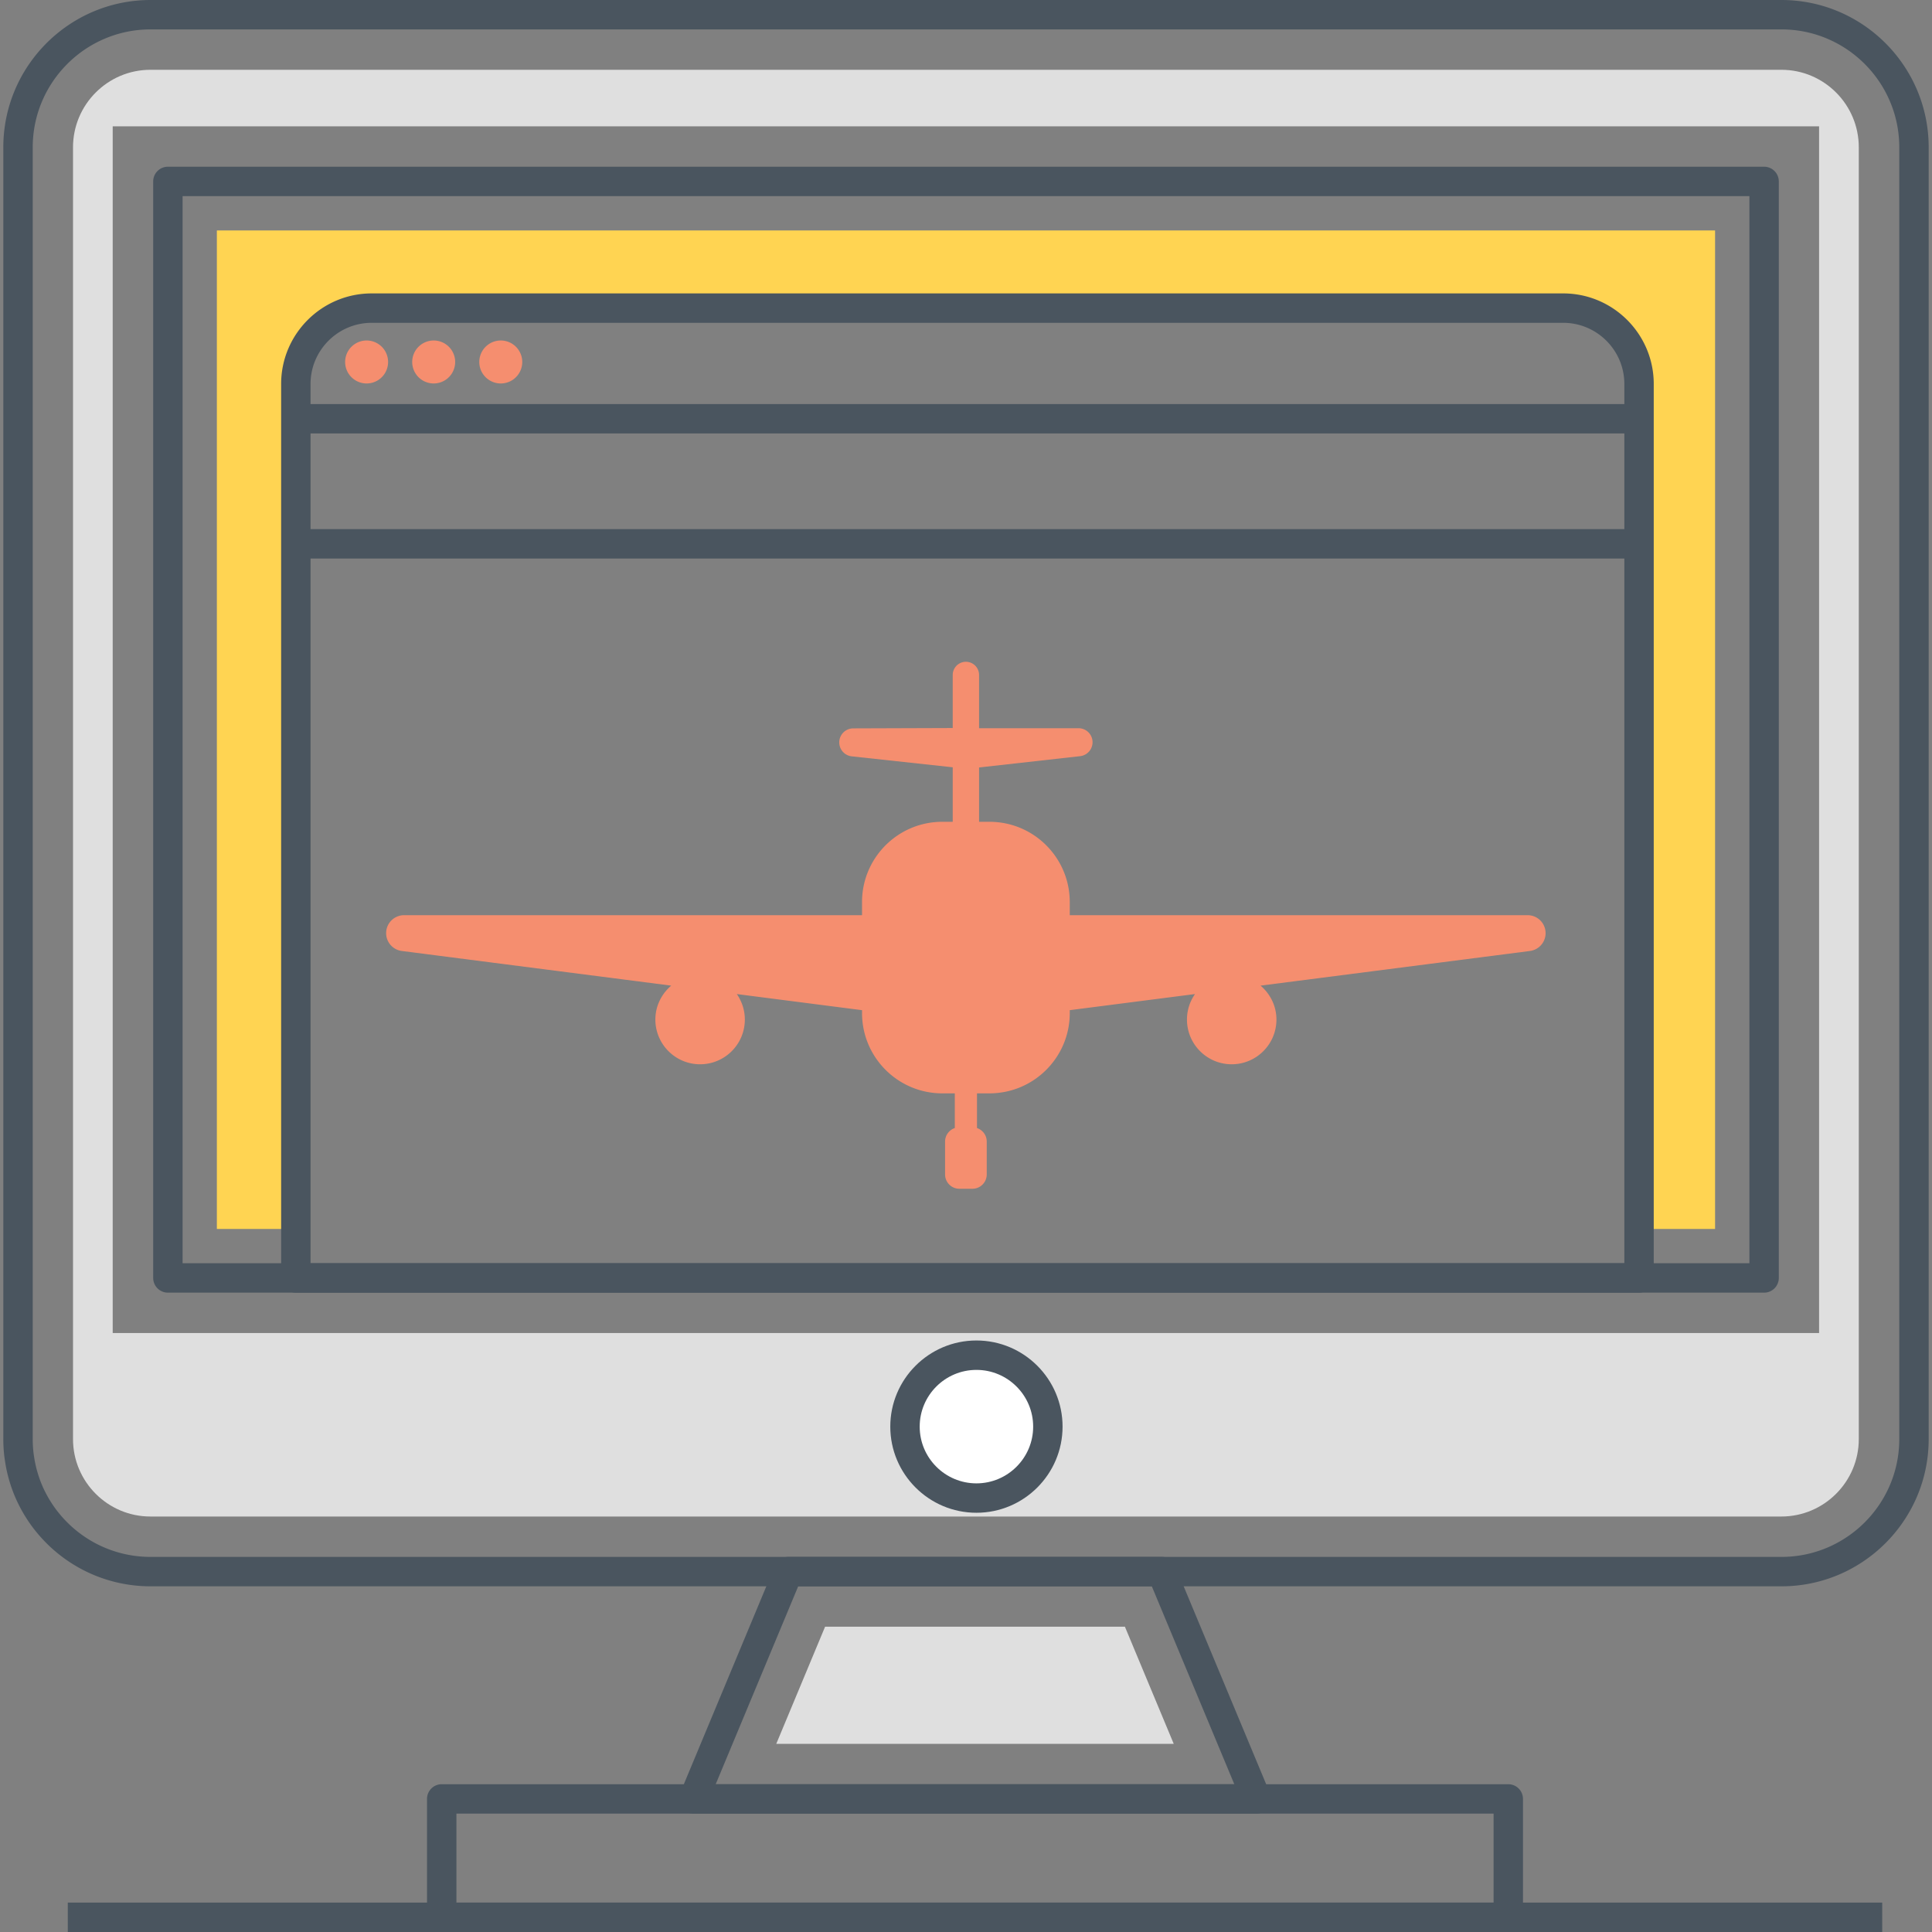 <?xml version="1.0" standalone="no"?><!DOCTYPE svg PUBLIC "-//W3C//DTD SVG 1.1//EN" "http://www.w3.org/Graphics/SVG/1.1/DTD/svg11.dtd"><svg t="1555142216429" class="icon" style="" viewBox="0 0 1024 1024" version="1.1" xmlns="http://www.w3.org/2000/svg" p-id="2584" xmlns:xlink="http://www.w3.org/1999/xlink" width="128" height="128"><rect x="0" y="0" width="1024" height="1024" fill="#808080" stroke="none"/><defs><style type="text/css"></style></defs><path d="M909.02 122.146v529.228h-40.266V203.502c0-22.184-18.028-40.21-40.21-40.21H197.022c-22.236 0-40.21 18.028-40.21 40.21v447.872H114.944V122.146H909.02z" fill="#FFD452" p-id="2585"></path><path d="M944.156 36.988H79.74c-22.65 0-41.042 18.442-41.042 41.094v684.664c0 22.598 18.39 41.042 41.042 41.042h864.416c22.65 0 41.042-18.444 41.042-41.042V78.082c0-22.652-18.39-41.094-41.042-41.094zM721.546 706.536H59.738V66.964h904.42v639.572H721.546z" fill="#DFDFDF" p-id="2586"></path><path d="M665.902 961.258h-298.26a7.792 7.792 0 0 1-7.194-10.79l50.224-120.482a7.794 7.794 0 0 1 7.194-4.794h197.81c3.146 0 5.982 1.89 7.194 4.794l50.226 120.482a7.798 7.798 0 0 1-7.194 10.79z m-286.57-15.586h274.88l-43.732-104.896h-187.42l-43.728 104.896z" fill="#4A555F" p-id="2587"></path><path d="M411.434 924.278l25.886-62.104h158.9l25.89 62.104z" fill="#DFDFDF" p-id="2588"></path><path d="M234.12 1024a7.79 7.79 0 0 1-7.794-7.794v-62.742a7.792 7.792 0 0 1 7.792-7.792H799.42a7.792 7.792 0 0 1 7.792 7.792v62.74a7.792 7.792 0 0 1-7.792 7.792L234.12 1024z m7.794-62.742v47.156l549.716-0.002v-47.154H241.914z" fill="#4A555F" p-id="2589"></path><path d="M35.934 1008.414h961.674V1024H35.934z" fill="#4A555F" p-id="2590"></path><path d="M517.526 756.142m-37.862 0a37.862 37.862 0 1 0 75.724 0 37.862 37.862 0 1 0-75.724 0Z" fill="#FFFFFF" p-id="2591"></path><path d="M517.526 801.796c-25.174 0-45.656-20.482-45.656-45.656s20.482-45.656 45.656-45.656 45.656 20.482 45.656 45.656c0 25.176-20.482 45.656-45.656 45.656z m0-75.724c-16.58 0-30.07 13.49-30.07 30.07s13.49 30.07 30.07 30.07 30.07-13.49 30.07-30.07-13.49-30.07-30.07-30.07z" fill="#4A555F" p-id="2592"></path><path d="M944.206 840.778H79.792c-23.338 0-45.274-10.348-60.192-28.386a76.176 76.176 0 0 1-4.526-6.042 79.05 79.05 0 0 1-3.914-6.454 75.612 75.612 0 0 1-5.88-13.954 75.608 75.608 0 0 1-2.6-11.342 73.758 73.758 0 0 1-0.918-11.854V78.082C1.76 35.026 36.764 0 79.792 0h864.414c43.028 0 78.034 35.026 78.034 78.082v684.666c0 43.026-35.006 78.03-78.034 78.03zM79.792 15.586c-34.432 0-62.446 28.036-62.446 62.496v684.666c0 3.312 0.246 6.492 0.73 9.442a59.526 59.526 0 0 0 2.086 9.122 58.956 58.956 0 0 0 4.68 11.124c1.014 1.884 2.086 3.6 3.198 5.268a58.734 58.734 0 0 0 3.582 4.768c11.932 14.436 29.494 22.722 48.17 22.722h864.414c34.432 0 62.448-28.012 62.448-62.446V78.082c0-34.46-28.016-62.496-62.448-62.496H79.792z" fill="#4A555F" p-id="2593"></path><path d="M935.014 685.132H88.986a7.792 7.792 0 0 1-7.792-7.792V96.16a7.792 7.792 0 0 1 7.792-7.792h846.026a7.792 7.792 0 0 1 7.792 7.792v581.18a7.79 7.79 0 0 1-7.79 7.792zM96.78 669.546h830.44V103.954H96.78v565.592z" fill="#4A555F" p-id="2594"></path><path d="M868.724 685.132H156.8a7.792 7.792 0 0 1-7.792-7.792V203.512c0-26.466 21.532-47.996 47.996-47.996h631.52c26.462 0 47.994 21.532 47.994 47.996V677.34a7.794 7.794 0 0 1-7.794 7.792z m-704.132-15.586h696.34V203.512c0-17.87-14.54-32.412-32.408-32.412H197.004c-17.87 0-32.412 14.54-32.412 32.412v466.034z" fill="#4A555F" p-id="2595"></path><path d="M156.8 214.154h711.924v15.586H156.8z" fill="#4A555F" p-id="2596"></path><path d="M194.314 191.858m-11.386 0a11.386 11.386 0 1 0 22.772 0 11.386 11.386 0 1 0-22.772 0Z" fill="#F58E6F" p-id="2597"></path><path d="M229.866 191.858m-11.386 0a11.386 11.386 0 1 0 22.772 0 11.386 11.386 0 1 0-22.772 0Z" fill="#F58E6F" p-id="2598"></path><path d="M265.42 191.858m-11.386 0a11.386 11.386 0 1 0 22.772 0 11.386 11.386 0 1 0-22.772 0Z" fill="#F58E6F" p-id="2599"></path><path d="M809.682 485.068H566.996v-6.944c0-23.502-19.052-42.556-42.556-42.556h-5.512v-28.79l53.54-5.99a7.434 7.434 0 0 0-0.826-14.822h-52.714v-28.224a6.982 6.982 0 0 0-13.964 0v28.132l-52.74 0.18a7.434 7.434 0 0 0-0.776 14.824l53.514 5.802v28.886h-5.512c-23.502 0-42.556 19.052-42.556 42.556v6.944H214.21a9.524 9.524 0 0 0-1.214 18.974l142.778 18.364c-5.104 4.348-8.412 10.744-8.412 17.976 0 13.094 10.616 23.708 23.71 23.708 13.094 0 23.71-10.616 23.71-23.708 0-5.026-1.586-9.67-4.256-13.506l66.374 8.536v1.536c0 23.502 19.052 42.556 42.556 42.556h6.614v18.382a7.568 7.568 0 0 0-5.162 7.158v17.434c0 4.194 3.4 7.594 7.594 7.594h6.896c4.194 0 7.594-3.4 7.594-7.594v-17.434c0-3.336-2.168-6.14-5.162-7.158v-18.382h6.614c23.502 0 42.556-19.054 42.556-42.556v-1.536l66.374-8.536a23.568 23.568 0 0 0-4.256 13.506c0 13.094 10.614 23.708 23.708 23.708 13.094 0 23.71-10.616 23.71-23.708 0-7.232-3.306-13.626-8.412-17.976l142.778-18.364a9.526 9.526 0 0 0-1.22-18.972z" fill="#F58E6F" p-id="2600"></path><path d="M156.8 280.448h711.924v15.586H156.8z" fill="#4A555F" p-id="2601"></path></svg>